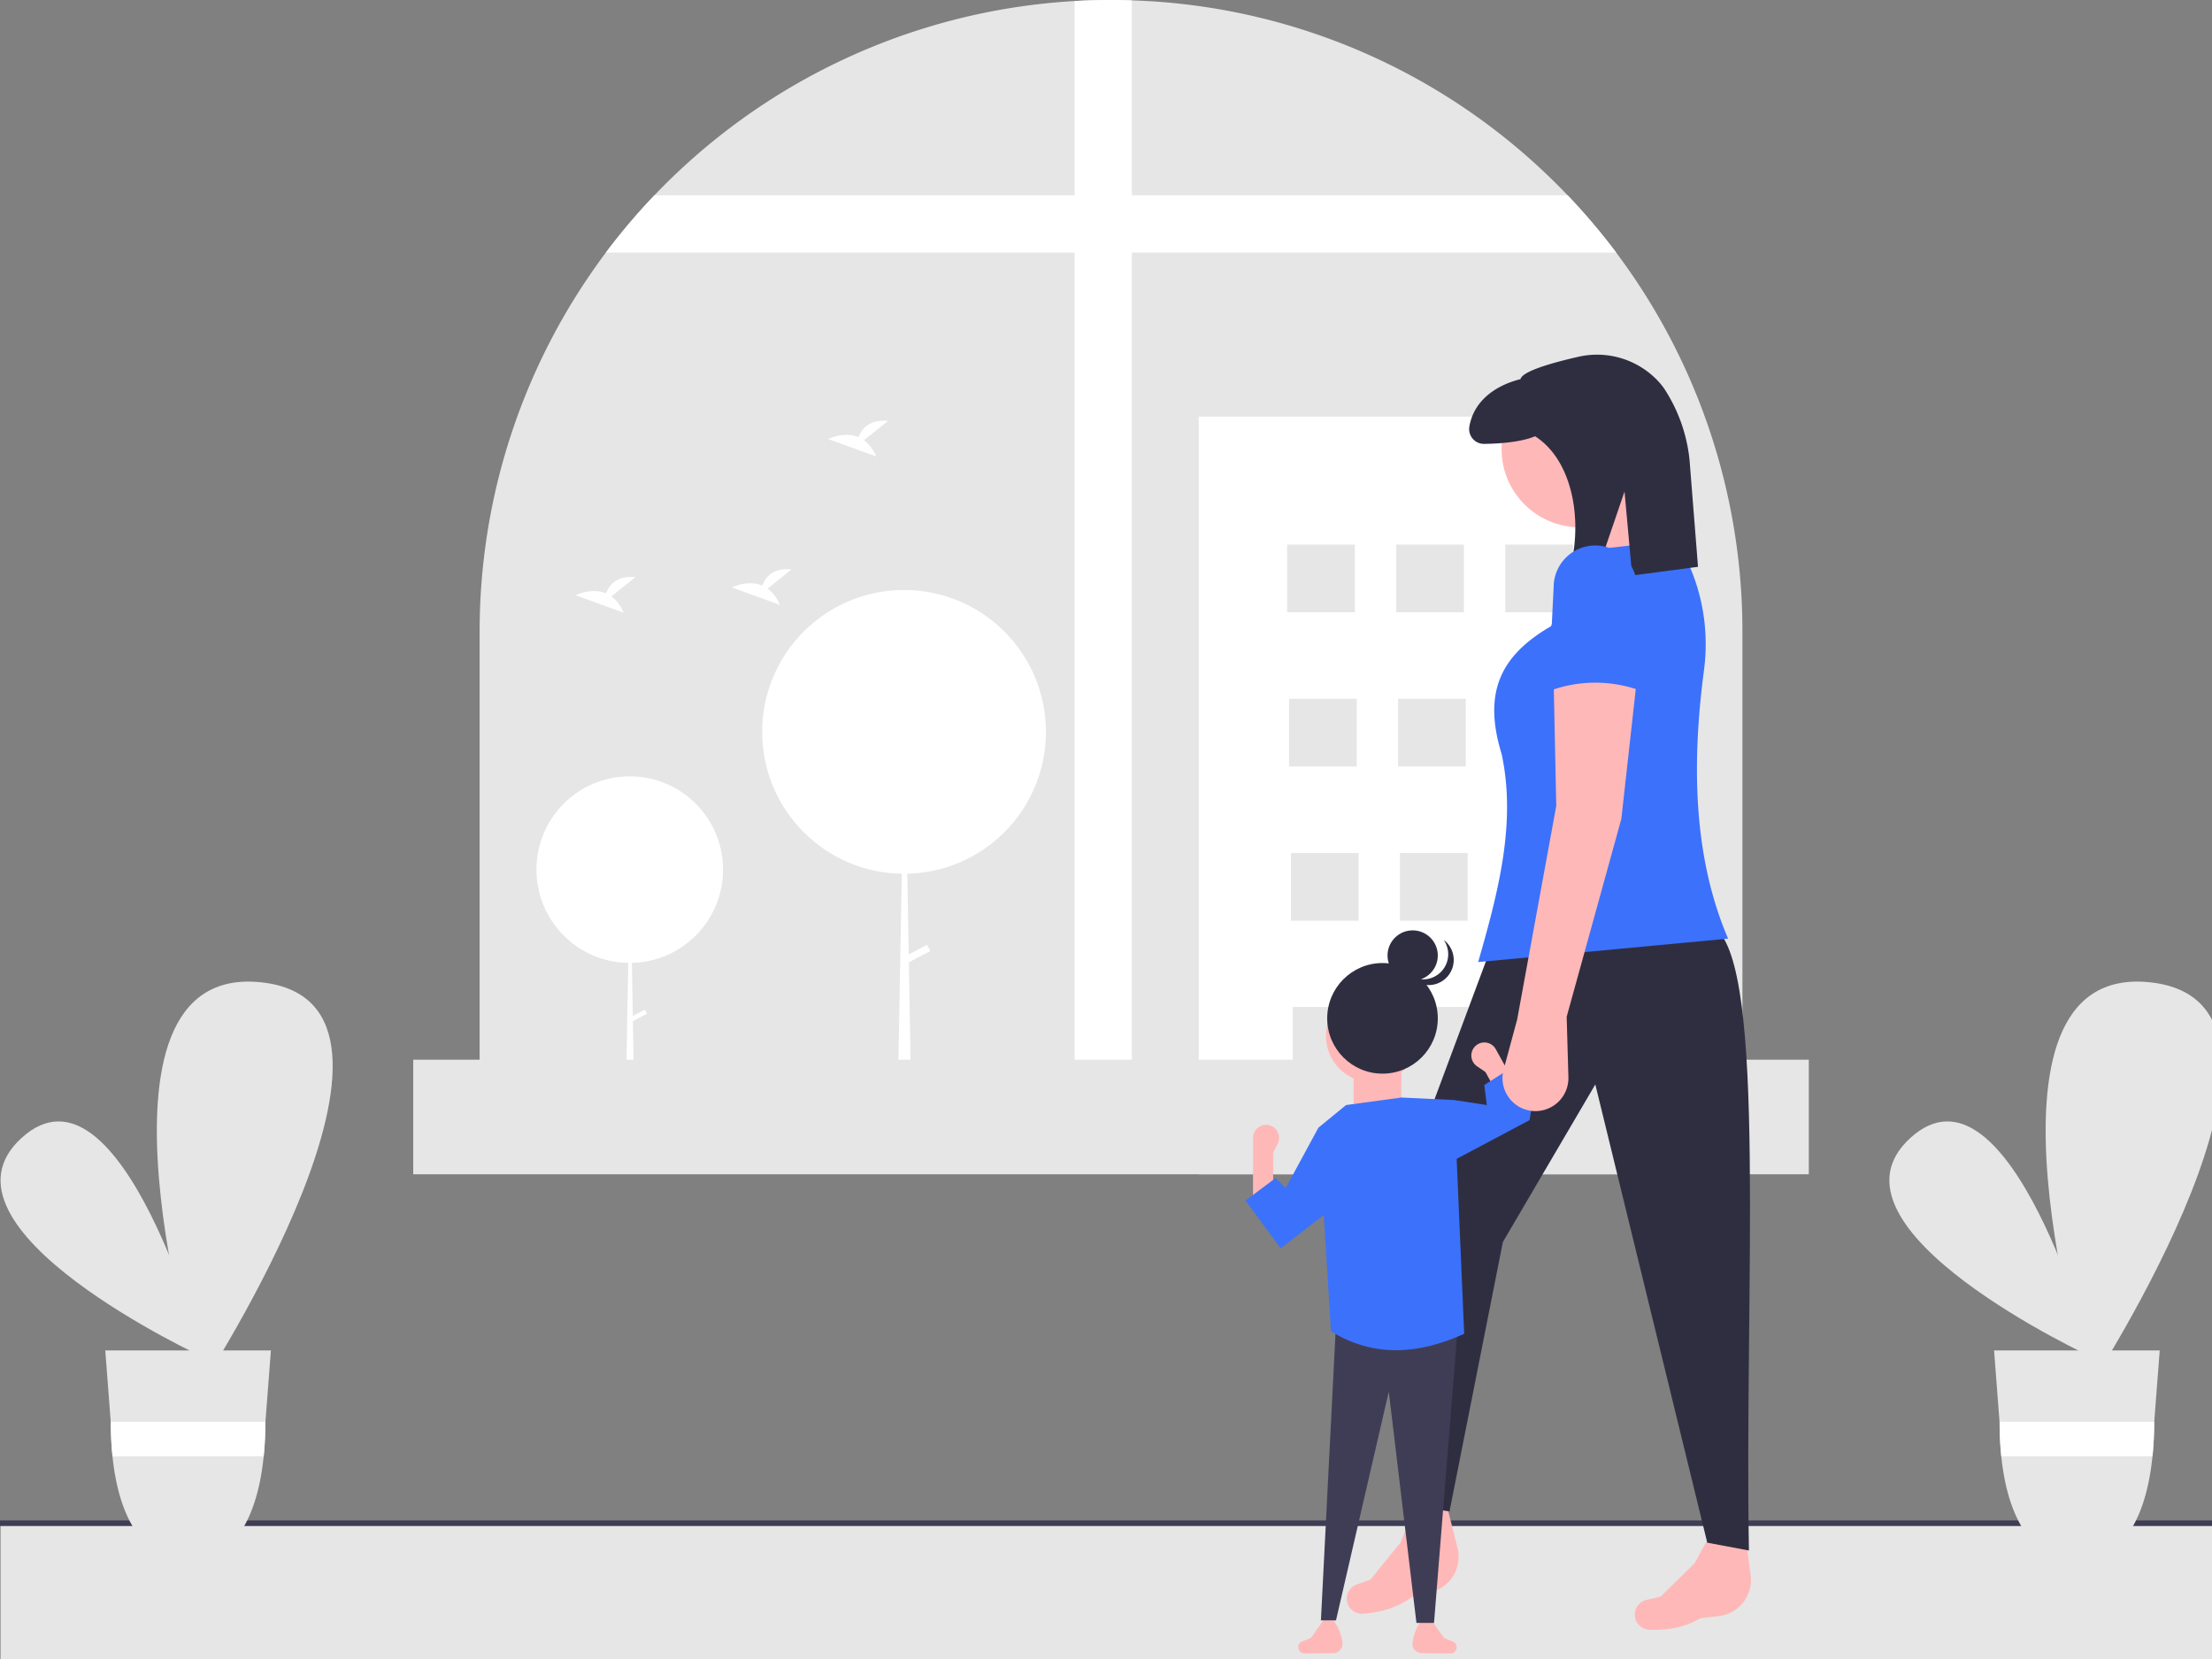 <?xml version="1.0" encoding="UTF-8"?> <svg xmlns="http://www.w3.org/2000/svg" data-name="Layer 1" width="880" height="660" style=""><rect width="100%" height="100%" fill="#808080" stroke="none"/> <rect id="backgroundrect" width="100%" height="100%" x="0" y="0" fill="none" stroke="none" class="" style=""></rect> <g class="currentLayer" style=""> <title>Layer 1</title> <rect x="0.219" y="606.996" width="883.563" height="65.257" fill="#e6e6e6" id="svg_1"></rect> <polygon points="882.556 607.051 0 607.051 0 604.87 882.951 604.87 882.556 607.051" fill="#3f3d56" id="svg_2"></polygon> <path d="M693.189,251.189 v193.182 H190.811 V251.189 A251.191,251.191 0 0 1 427.498,0.414 q7.194,-0.419 14.502,-0.414 c2.776,0 5.542,0.041 8.287,0.145 A250.329,250.329 0 0 1 619.614,73.575 c1.357,1.357 2.693,2.724 4.029,4.112 A251.036,251.036 0 0 1 693.189,251.189 z" fill="#e6e6e6" id="svg_3"></path> <path d="M450.287,0.145 v444.226 H427.498 V0.414 q7.194,-0.419 14.502,-0.414 C444.776,-0 447.542,0.041 450.287,0.145 z" fill="#fff" id="svg_4"></path> <path d="M642.961,100.476 H241.039 a251.946,251.946 0 0 1 19.318,-22.788 H623.643 A251.948,251.948 0 0 1 642.961,100.476 z" fill="#fff" id="svg_5"></path> <rect x="476.907" y="165.733" width="178.049" height="301.427" fill="#fff" id="svg_6"></rect> <rect x="512.066" y="216.656" width="26.932" height="26.932" fill="#e6e6e6" id="svg_7"></rect> <rect x="555.456" y="216.656" width="26.932" height="26.932" fill="#e6e6e6" id="svg_8"></rect> <rect x="598.847" y="216.656" width="26.932" height="26.932" fill="#e6e6e6" id="svg_9"></rect> <rect x="512.814" y="278.001" width="26.932" height="26.932" fill="#e6e6e6" id="svg_10"></rect> <rect x="556.204" y="278.001" width="26.932" height="26.932" fill="#e6e6e6" id="svg_11"></rect> <rect x="599.595" y="278.001" width="26.932" height="26.932" fill="#e6e6e6" id="svg_12"></rect> <rect x="513.562" y="339.347" width="26.932" height="26.932" fill="#e6e6e6" id="svg_13"></rect> <rect x="556.953" y="339.347" width="26.932" height="26.932" fill="#e6e6e6" id="svg_14"></rect> <rect x="600.343" y="339.347" width="26.932" height="26.932" fill="#e6e6e6" id="svg_15"></rect> <rect x="514.31" y="400.692" width="26.932" height="26.932" fill="#e6e6e6" id="svg_16"></rect> <rect x="557.701" y="400.692" width="26.932" height="26.932" fill="#e6e6e6" id="svg_17"></rect> <rect x="601.091" y="400.692" width="26.932" height="26.932" fill="#e6e6e6" id="svg_18"></rect> <rect x="514.31" y="400.692" width="26.932" height="26.932" fill="#e6e6e6" id="svg_19"></rect> <rect x="557.701" y="400.692" width="26.932" height="26.932" fill="#e6e6e6" id="svg_20"></rect> <rect x="601.091" y="400.692" width="26.932" height="26.932" fill="#e6e6e6" id="svg_21"></rect> <circle cx="250.528" cy="345.962" r="37.119" fill="#fff" id="svg_22"></circle> <polygon points="250.63 345.962 250.732 345.962 252.568 451.201 248.693 451.201 250.63 345.962" fill="#fff" id="svg_23"></polygon> <rect x="931.365" y="312.721" width="1.836" height="6.934" transform="rotate(62.234 520.28,-201.773) " fill="#fff" id="svg_24"></rect> <circle cx="359.658" cy="291.166" r="56.446" fill="#fff" id="svg_25"></circle> <polygon points="359.813 291.166 359.968 291.166 362.759 451.201 356.867 451.201 359.813 291.166" fill="#fff" id="svg_26"></polygon> <rect x="1079.29" y="175.167" width="2.791" height="10.545" transform="rotate(62.234 557.801,-312.991) " fill="#fff" id="svg_27"></rect> <path d="M243.235,237.267 l9.536,-7.627 c-7.408,-0.817 -10.451,3.223 -11.697,6.42 c-5.787,-2.403 -12.087,0.746 -12.087,0.746 l19.079,6.926 A14.437,14.437 0 0 0 243.235,237.267 z" fill="#fff" id="svg_28"></path> <path d="M343.71,175.117 l9.536,-7.627 c-7.408,-0.817 -10.451,3.223 -11.697,6.42 c-5.787,-2.403 -12.087,0.746 -12.087,0.746 l19.079,6.926 A14.437,14.437 0 0 0 343.71,175.117 z" fill="#fff" id="svg_29"></path> <path d="M305.385,234.159 l9.536,-7.627 c-7.408,-0.817 -10.451,3.223 -11.697,6.42 c-5.787,-2.403 -12.087,0.746 -12.087,0.746 l19.079,6.926 A14.437,14.437 0 0 0 305.385,234.159 z" fill="#fff" id="svg_30"></path> <rect x="164.398" y="421.583" width="555.205" height="45.577" fill="#e6e6e6" id="svg_31"></rect> <path d="M81.473,540.221 s-112.306,-51.7 -72.853,-87.552 S81.473,540.221 81.473,540.221 z" fill="#e6e6e6" id="svg_32"></path> <path d="M79.518,552.285 s-51.62,-169.607 24.392,-161.495 S79.518,552.285 79.518,552.285 z" fill="#e6e6e6" id="svg_33"></path> <path d="M41.882,537.243 l2.167,28.372 l0.034,0.49 a130.353,130.353 0 0 0 0.671,13.266 c2.94,28.939 15.579,42.128 30.349,42.128 s26.858,-13.189 29.799,-42.128 a130.356,130.356 0 0 0 0.671,-13.266 l0.017,-0.396 l0.009,-0.095 l2.175,-28.372 z" fill="#e6e6e6" id="svg_34"></path> <path d="M105.597,565.615 l-0.009,0.095 l-0.017,0.396 a130.356,130.356 0 0 1 -0.671,13.266 H44.753 a130.353,130.353 0 0 1 -0.671,-13.266 l-0.034,-0.49 z" fill="#fff" id="svg_35"></path> <path d="M832.896,540.221 s-112.306,-51.7 -72.853,-87.552 S832.896,540.221 832.896,540.221 z" fill="#e6e6e6" id="svg_36"></path> <path d="M830.941,552.285 s-51.62,-169.607 24.392,-161.495 S830.941,552.285 830.941,552.285 z" fill="#e6e6e6" id="svg_37"></path> <path d="M793.305,537.243 l2.167,28.372 l0.034,0.49 a130.353,130.353 0 0 0 0.671,13.266 c2.94,28.939 15.579,42.128 30.349,42.128 s26.858,-13.189 29.799,-42.128 a130.353,130.353 0 0 0 0.671,-13.266 l0.017,-0.396 l0.009,-0.095 l2.175,-28.372 z" fill="#e6e6e6" id="svg_38"></path> <path d="M857.02,565.615 l-0.009,0.095 l-0.017,0.396 a130.353,130.353 0 0 1 -0.671,13.266 H796.176 a130.353,130.353 0 0 1 -0.671,-13.266 l-0.034,-0.49 z" fill="#fff" id="svg_39"></path> <path d="M683.782,642.932 l-7.363,0.865 c-5.816,3.506 -12.642,4.826 -20.202,4.558 a6.058,6.058 0 0 1 -5.132,-3.145 h0 a6.004,6.004 0 0 1 3.917,-8.708 l5.595,-1.303 l13.5,-13.203 l8.144,-14.74 l11.83,1.357 l2.463,18.722 h0 A14.492,14.492 0 0 1 683.782,642.932 z" fill="#ffb8b8" id="svg_40"></path> <path d="M569.108,633.46 l-7.216,1.698 c-5.378,4.146 -12.01,6.235 -19.551,6.83 a6.058,6.058 0 0 1 -5.457,-2.54 h0 a6.004,6.004 0 0 1 2.899,-9.097 l5.41,-1.932 l11.908,-14.656 L563.512,598.192 h11.908 l4.58,18.319 h0 A14.492,14.492 0 0 1 569.108,633.46 z" fill="#ffb8b8" id="svg_41"></path> <path d="M563.192,599.228 l13.466,2.072 l21.235,-107.208 l36.772,-62.668 l44.541,182.306 l16.573,3.107 c-1.858,-102.664 7.212,-231.912 -13.466,-247.563 l-90.117,10.358 L552.834,485.286 z" fill="#2f2e41" id="svg_42"></path> <circle cx="628.449" cy="178.681" r="31.075" fill="#ffb8b8" id="svg_43"></circle> <polygon points="671.954 226.329 634.664 232.544 625.342 199.397 652.273 191.111 671.954 226.329" fill="#ffb8b8" id="svg_44"></polygon> <path d="M687.492,373.417 l-99.44,9.322 c7.972,-27.72 15.276,-55.343 9.322,-82.866 c-7.56,-24.572 -0.263,-39.184 19.681,-50.756 l13.466,-30.039 l36.254,-4.143 l0,0 A78.256,78.256 0 0 1 677.883,266.685 C672.717,305.863 674.112,342.218 687.492,373.417 z" fill="#3c71fb" id="svg_45"></path> <path d="M627.75,141.98 c-10.371,2.369 -22.175,5.727 -22.837,8.847 c-10.668,2.688 -18.721,9.128 -20.365,18.945 a5.879,5.879 0 0 0 5.898,6.818 c5.802,-0.075 14.511,-0.63 20.262,-3.032 c16.707,10.765 19.511,38.763 12.215,57.821 l11.481,-1.052 l11.878,-34.772 l3.034,33.405 l26.2,-3.464 l-3.375,-42.597 a63.465,63.465 0 0 0 -9.967,-28.142 a23.966,23.966 0 0 0 -1.875,-2.429 A33.3,33.3 0 0 0 627.75,141.98 z" fill="#2f2e41" id="svg_46"></path> <path d="M561.946,653.616 a3.65,3.65 0 0 0 3.59,4.052 l11.653,0.12 a2.485,2.485 0 0 0 2.312,-2.479 h0 a2.485,2.485 0 0 0 -1.562,-2.307 l-3.438,-1.375 l-5,-7 h-4 a18.321,18.321 0 0 0 -3.552,8.969 l-0.002,0.02 z" fill="#ffb8b8" id="svg_47"></path> <path d="M534.054,653.616 a3.65,3.65 0 0 1 -3.59,4.052 l-11.653,0.12 a2.485,2.485 0 0 1 -2.312,-2.479 h0 a2.485,2.485 0 0 1 1.562,-2.307 L521.5,651.627 l5,-7 h4 a18.321,18.321 0 0 1 3.552,8.969 l0.002,0.02 z" fill="#ffb8b8" id="svg_48"></path> <polygon points="525.5 644.627 531.5 644.627 552.5 553.627 563.5 645.627 570.5 645.627 580 527.127 531.5 526.627 525.5 644.627" fill="#3f3d56" id="svg_49"></polygon> <path d="M498.5,477.627 h8 v-19 l1.82,-3.64 a5.184,5.184 0 0 0 -3.848,-7.441 h0 a5.184,5.184 0 0 0 -5.972,5.123 V477.627 z" fill="#ffb8b8" id="svg_50"></path> <circle cx="546" cy="412.127" r="18.5" fill="#ffb8b8" id="svg_51"></circle> <rect x="1950.719" y="1514.627" width="19" height="22" transform="rotate(-180 1254.109,979.127) " fill="#ffb8b8" id="svg_52"></rect> <path d="M529.5,529.627 c16.818,10.378 34.598,9.364 53,1 l-4,-93 l-21,-1 l-22,3 l-11,9 z" fill="#3c71fb" id="svg_53"></path> <polygon points="509.5 496.627 531.5 479.627 524.5 448.627 511.5 472.627 507.5 468.627 495.5 477.627 509.5 496.627" fill="#3c71fb" id="svg_54"></polygon> <path d="M607.156,439.224 l-6.997,3.878 l-9.21,-16.618 l-3.356,-2.301 a5.184,5.184 0 0 1 -0.242,-8.374 h0 a5.184,5.184 0 0 1 7.707,1.586 l2.888,5.211 z" fill="#ffb8b8" id="svg_55"></path> <polygon points="568 467.127 594.551 453.032 608.5 445.627 610.5 433.627 601.5 424.627 590.5 431.627 591.5 439.627 578.5 437.627 568 467.127" fill="#3c71fb" id="svg_56"></polygon> <circle cx="550" cy="405.127" r="22" fill="#2f2e41" id="svg_57"></circle> <circle cx="562" cy="380.127" r="10" fill="#2f2e41" id="svg_58"></circle> <path d="M561.515,388.487 a9.997,9.997 0 0 0 12.834,-14.57 A9.994,9.994 0 1 1 560.129,387.599 A10.02,10.02 0 0 0 561.515,388.487 z" fill="#2f2e41" id="svg_59"></path> <path d="M623.27,404.492 l0.687,24.048 a13.112,13.112 0 0 1 -11.802,13.421 h0 a13.112,13.112 0 0 1 -13.962,-16.468 l5.396,-19.966 l15.537,-84.938 l-1.036,-49.72 l33.147,-1.036 l-6.215,55.935 z" fill="#ffb8b8" id="svg_60"></path> <path d="M653.309,275.013 a52.381,52.381 0 0 0 -37.29,0 l2.072,-41.433 a16.573,16.573 0 0 1 16.573,-16.573 h0 a16.573,16.573 0 0 1 16.573,16.573 z" fill="#3c71fb" id="svg_61"></path> </g> </svg> 